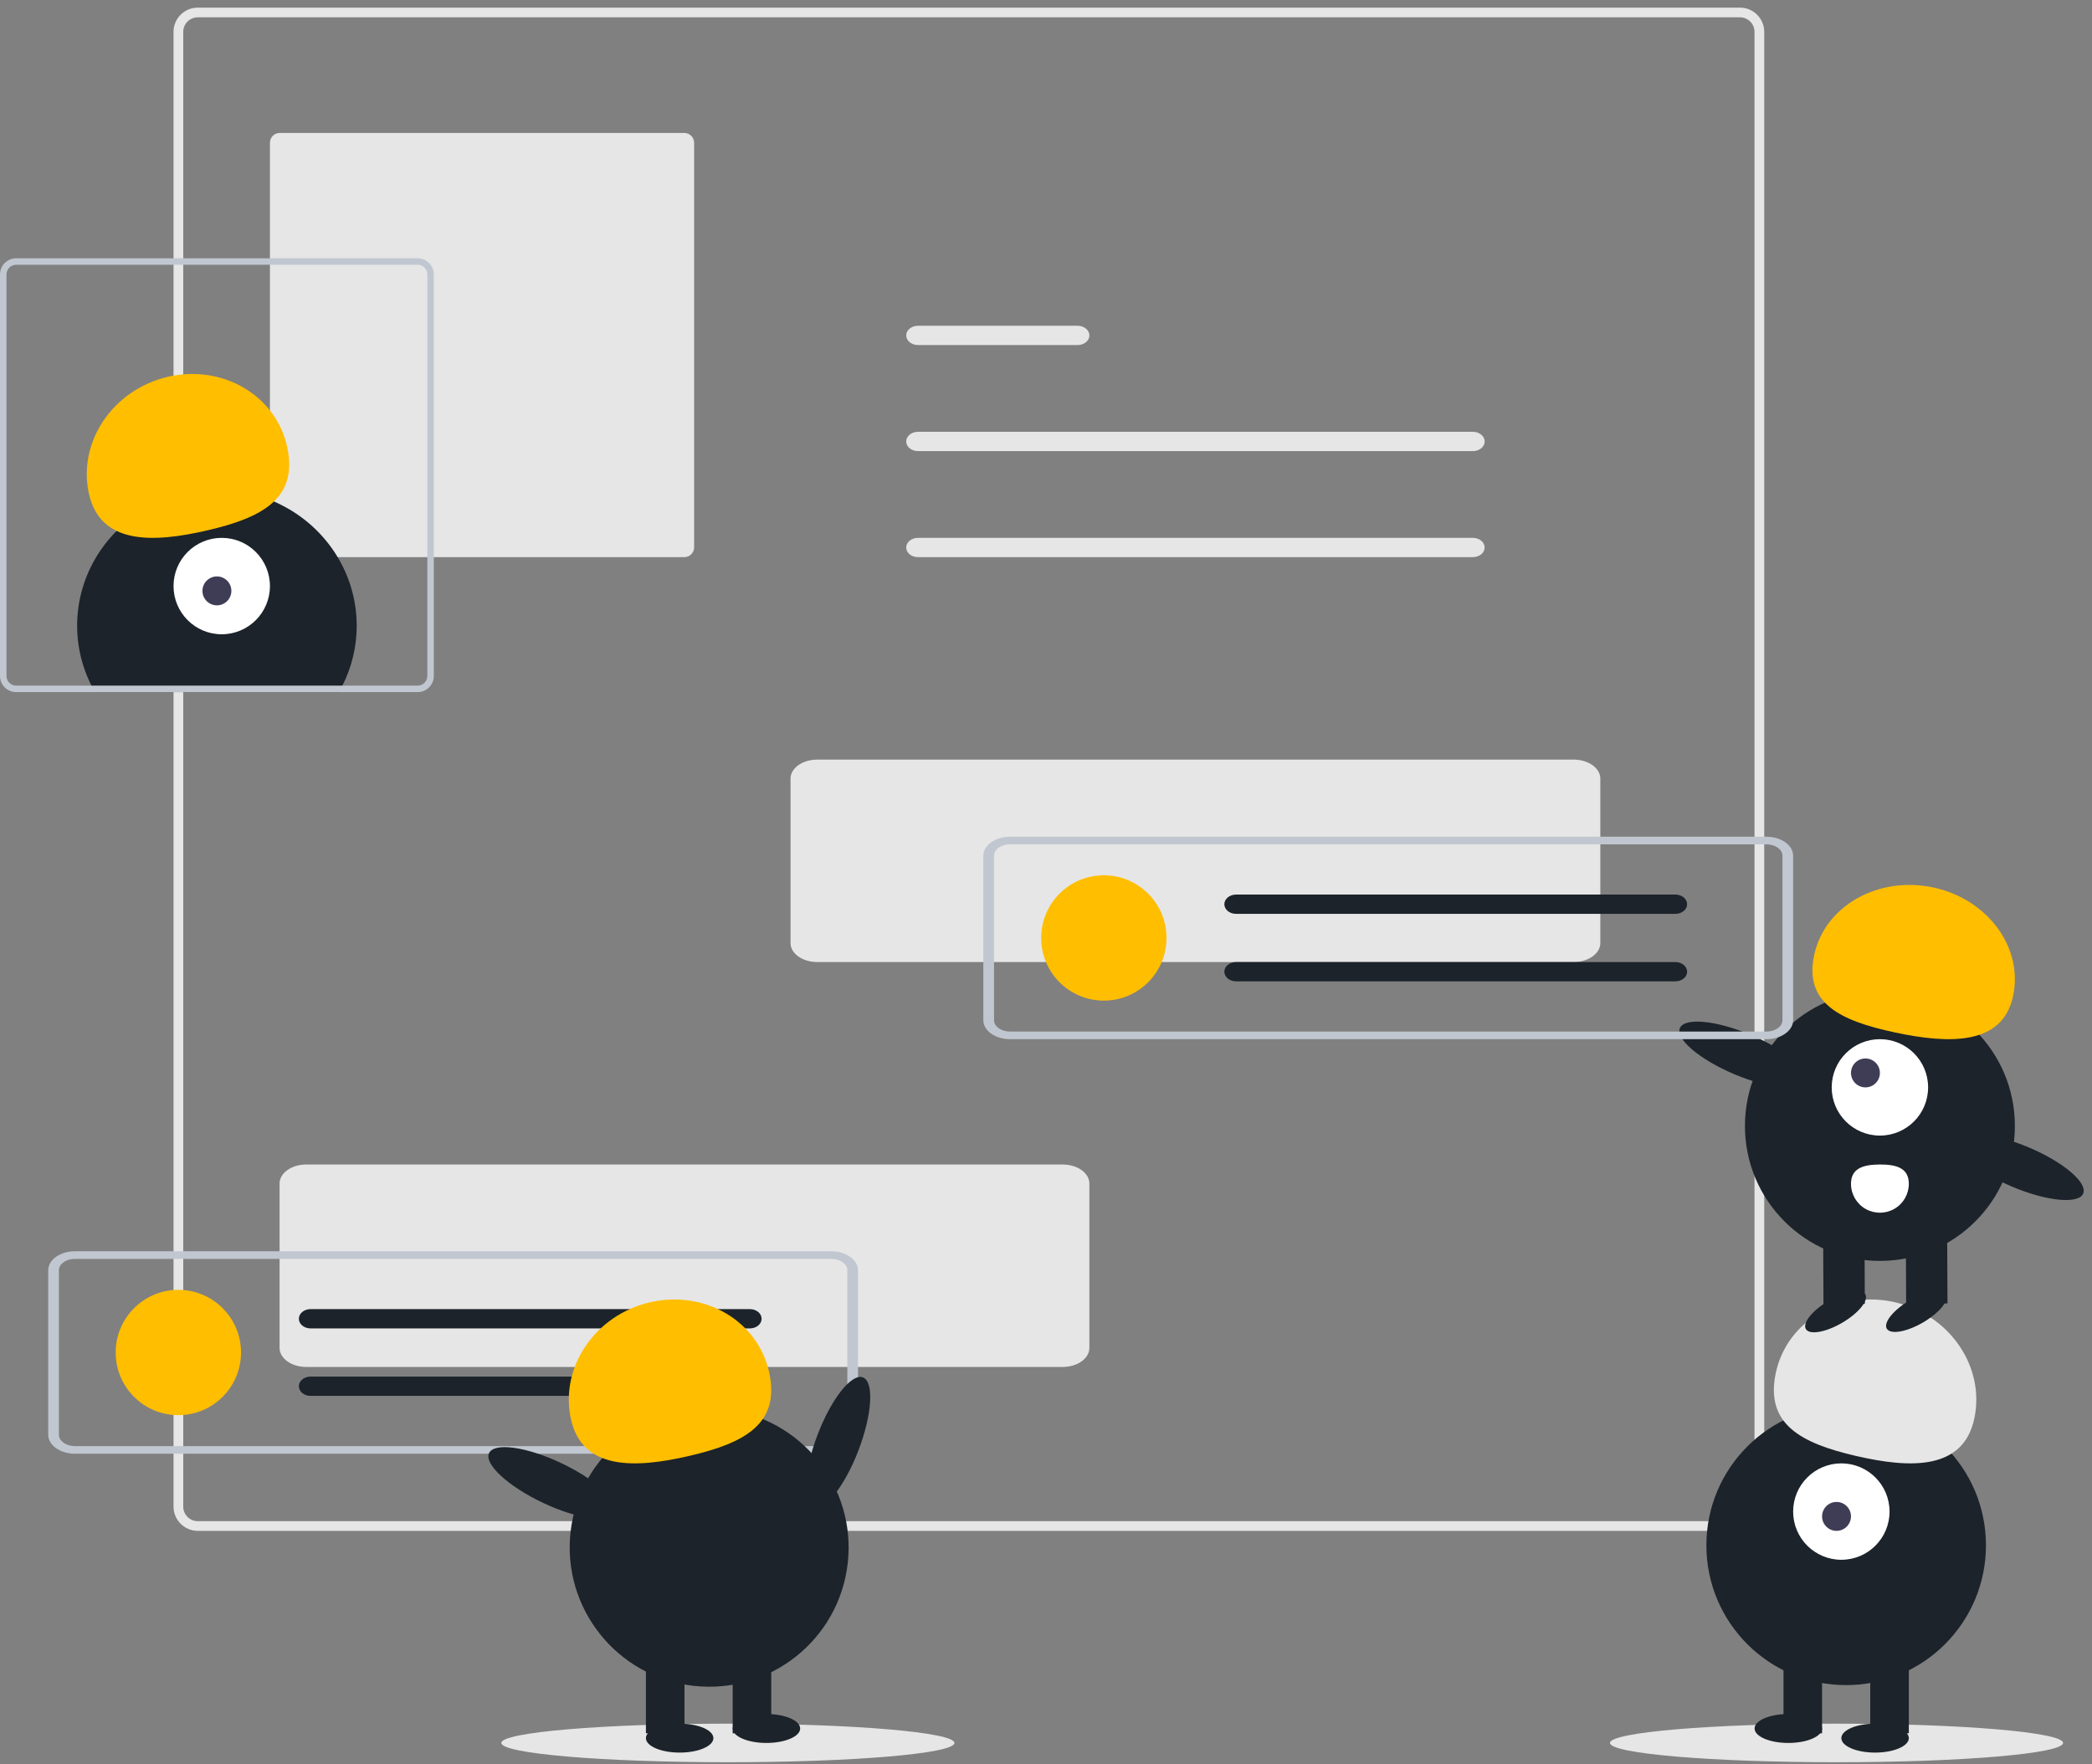<?xml version="1.0" encoding="UTF-8"?>
<svg width="217px" height="183px" viewBox="0 0 217 183" version="1.1" xmlns="http://www.w3.org/2000/svg" xmlns:xlink="http://www.w3.org/1999/xlink">
    <rect x="0" y="0" width="217" height="183" fill="#808080" stroke="none"/>
    <title>D2E70EAB-8933-4BF1-AD1A-00F33E03CB94</title>
    <g id="Manager" stroke="none" stroke-width="1" fill="none" fill-rule="evenodd">
        <g id="Invite-unactive" transform="translate(-79, -223)" fill-rule="nonzero">
            <g id="undraw_design_team_af2y" transform="translate(79, 223)">
                <ellipse id="Oval" fill="#E6E6E6" cx="190.5" cy="180.791" rx="23.5" ry="2"></ellipse>
                <ellipse id="Oval" fill="#E6E6E6" cx="75.5" cy="180.791" rx="23.5" ry="2"></ellipse>
                <path d="M180.48,158.791 L20.52,158.791 C19.129,158.791 18,157.666 18,156.28 L18,3.302 C18,1.916 19.129,0.791 20.52,0.791 L180.48,0.791 C181.871,0.791 183,1.916 183,3.302 L183,156.28 C183,157.666 181.871,158.791 180.48,158.791 L180.48,158.791 Z M20.52,1.795 C19.686,1.795 19.008,2.47 19.008,3.302 L19.008,156.28 C19.008,157.112 19.686,157.787 20.52,157.787 L180.48,157.787 C181.314,157.787 181.992,157.112 181.992,156.28 L181.992,3.302 C181.992,2.47 181.314,1.795 180.48,1.795 L20.52,1.795 Z" id="Shape" fill="#E6E6E6"></path>
                <path d="M29.015,13.791 C28.455,13.792 28.001,14.246 28,14.806 L28,56.776 C28.001,57.336 28.455,57.79 29.015,57.791 L70.985,57.791 C71.545,57.79 71.999,57.336 72,56.776 L72,14.806 C71.999,14.246 71.545,13.792 70.985,13.791 L29.015,13.791 Z" id="Path" fill="#E6E6E6"></path>
                <path d="M95.201,44.791 C94.534,44.8 94,45.245 94,45.791 C94,46.337 94.534,46.782 95.201,46.791 L152.756,46.791 C153.193,46.798 153.601,46.613 153.826,46.306 C154.051,45.999 154.058,45.617 153.846,45.305 C153.633,44.992 153.233,44.796 152.796,44.791 C152.783,44.791 152.769,44.791 152.756,44.791 L95.201,44.791 Z" id="b9d15c13-74bb-46fd-a6fd-5a7002be597d" fill="#E6E6E6"></path>
                <path d="M95.207,33.791 C94.537,33.8 94,34.245 94,34.791 C94,35.337 94.537,35.782 95.207,35.791 L111.75,35.791 C112.189,35.798 112.599,35.613 112.825,35.306 C113.051,34.999 113.059,34.617 112.845,34.305 C112.631,33.992 112.229,33.796 111.79,33.791 C111.777,33.791 111.763,33.791 111.75,33.791 L95.207,33.791 Z" id="fb98932a-aea9-43a1-946e-96a095a0002f" fill="#E6E6E6"></path>
                <path d="M95.201,55.791 C94.534,55.8 94,56.245 94,56.791 C94,57.337 94.534,57.782 95.201,57.791 L152.762,57.791 C153.435,57.799 153.989,57.359 154,56.807 C154.011,56.256 153.475,55.802 152.802,55.791 C152.789,55.791 152.775,55.791 152.762,55.791 L95.201,55.791 Z" id="a8382d7c-76a2-4f66-b41d-b5784413a475" fill="#E6E6E6"></path>
                <path d="M163.229,99.791 L84.771,99.791 C83.241,99.791 82.002,98.908 82,97.819 L82,80.763 C82.002,79.674 83.241,78.791 84.771,78.791 L163.229,78.791 C164.759,78.791 165.998,79.674 166,80.763 L166,97.819 C165.999,98.907 164.759,99.79 163.229,99.791 Z" id="a69b3c31-ebec-4776-89b9-9c88b713759e" fill="#E6E6E6"></path>
                <path d="M110.229,141.791 L31.771,141.791 C30.241,141.791 29.002,140.908 29,139.819 L29,122.763 C29.002,121.674 30.241,120.791 31.771,120.791 L110.229,120.791 C111.759,120.791 112.998,121.674 113,122.763 L113,139.819 C112.999,140.907 111.759,141.79 110.229,141.791 Z" id="ac481be8-039b-4a38-bb10-2d9a81406e5c" fill="#E6E6E6"></path>
                <path d="M86.229,150.791 L7.771,150.791 C6.241,150.791 5.002,149.908 5,148.819 L5,131.763 C5.002,130.674 6.241,129.791 7.771,129.791 L86.229,129.791 C87.759,129.791 88.998,130.674 89,131.763 L89,148.819 C88.999,149.907 87.759,150.79 86.229,150.791 Z M7.771,130.579 C6.853,130.579 6.109,131.109 6.108,131.762 L6.108,148.818 C6.108,149.471 6.853,150.001 7.771,150.001 L86.229,150.001 C87.147,150.001 87.891,149.471 87.892,148.818 L87.892,131.763 C87.892,131.11 87.147,130.58 86.229,130.58 L7.771,130.579 Z" id="e05581d0-cd6a-412e-af3c-57495fab8d46" fill="#C1C7D0"></path>
                <circle id="Oval" fill="#FFBE00" cx="114.5" cy="97.291" r="6.5"></circle>
                <circle id="Oval" fill="#FFBE00" cx="18.5" cy="140.291" r="6.5"></circle>
                <path d="M128.196,92.791 C127.532,92.8 127,93.245 127,93.791 C127,94.337 127.532,94.782 128.196,94.791 L173.767,94.791 C174.438,94.799 174.989,94.359 175,93.807 C175.011,93.256 174.477,92.802 173.807,92.791 C173.794,92.791 173.781,92.791 173.767,92.791 L128.196,92.791 Z" id="f4993879-8a0d-4ea4-907e-e549be7081a0" fill="#1C232A"></path>
                <path d="M128.196,99.791 C127.532,99.8 127,100.245 127,100.791 C127,101.337 127.532,101.782 128.196,101.791 L173.767,101.791 C174.438,101.799 174.989,101.359 175,100.807 C175.011,100.256 174.477,99.802 173.807,99.791 C173.794,99.791 173.781,99.791 173.767,99.791 L128.196,99.791 Z" id="a649136c-96b9-48c7-9686-75389104c34a" fill="#1C232A"></path>
                <path d="M32.196,135.791 C31.532,135.8 31,136.245 31,136.791 C31,137.337 31.532,137.782 32.196,137.791 L77.767,137.791 C78.438,137.799 78.989,137.359 79,136.807 C79.011,136.256 78.477,135.802 77.807,135.791 C77.794,135.791 77.781,135.791 77.767,135.791 L32.196,135.791 Z" id="bf4cb793-0df2-4753-9628-c376ea3545d1" fill="#1C232A"></path>
                <path d="M32.196,142.791 C31.532,142.8 31,143.245 31,143.791 C31,144.337 31.532,144.782 32.196,144.791 L77.767,144.791 C78.438,144.799 78.989,144.359 79,143.807 C79.011,143.256 78.477,142.802 77.807,142.791 C77.794,142.791 77.781,142.791 77.767,142.791 L32.196,142.791 Z" id="bf2170fd-291c-4664-b596-01f8e04656d6" fill="#1C232A"></path>
                <circle id="Oval" fill="#1C232A" cx="191.5" cy="160.291" r="14.5"></circle>
                <rect id="Rectangle" fill="#1C232A" x="194" y="171.791" width="4" height="8"></rect>
                <rect id="Rectangle" fill="#1C232A" x="185" y="171.791" width="4" height="8"></rect>
                <ellipse id="Oval" fill="#1C232A" cx="194.5" cy="180.291" rx="3.5" ry="1.5"></ellipse>
                <ellipse id="Oval" fill="#1C232A" cx="185.5" cy="179.291" rx="3.5" ry="1.5"></ellipse>
                <circle id="Oval" fill="#FFFFFF" cx="191" cy="156.791" r="5"></circle>
                <circle id="Oval" fill="#3F3D56" cx="190.5" cy="157.291" r="1.5"></circle>
                <path d="M204.789,147.153 C205.939,141.805 202.264,136.401 196.58,135.083 C190.896,133.765 185.357,137.032 184.207,142.38 C183.057,147.727 186.824,149.7 192.508,151.018 C198.191,152.336 203.64,152.5 204.789,147.153 Z" id="Path" fill="#E6E6E6"></path>
                <path d="M37,64.901 C37.004,67.063 36.493,69.197 35.509,71.136 C35.398,71.359 35.28,71.575 35.155,71.791 L9.849,71.791 C9.725,71.575 9.607,71.359 9.496,71.136 C6.851,65.918 7.77,59.656 11.81,55.367 C15.851,51.078 22.184,49.642 27.758,51.751 C33.331,53.861 37.002,59.083 37,64.901 L37,64.901 Z" id="Path" fill="#1C232A"></path>
                <circle id="Oval" fill="#FFFFFF" cx="23" cy="60.791" r="5"></circle>
                <circle id="Oval" fill="#3F3D56" cx="22.5" cy="61.291" r="1.5"></circle>
                <path d="M9.211,51.153 C8.061,45.805 11.736,40.401 17.42,39.083 C23.104,37.765 28.643,41.032 29.793,46.38 C30.943,51.727 27.176,53.7 21.492,55.018 C15.809,56.336 10.36,56.5 9.211,51.153 Z" id="Path" fill="#FFBE00"></path>
                <path d="M43.321,26.791 L1.679,26.791 C0.752,26.791 0,27.543 0,28.47 L0,70.112 C0,71.039 0.752,71.791 1.679,71.791 L43.321,71.791 C44.248,71.791 45,71.039 45,70.112 L45,28.47 C45,27.543 44.248,26.791 43.321,26.791 L43.321,26.791 Z M44.328,70.112 C44.327,70.668 43.877,71.118 43.321,71.119 L1.679,71.119 C1.123,71.118 0.673,70.668 0.672,70.112 L0.672,28.47 C0.673,27.914 1.123,27.464 1.679,27.463 L43.321,27.463 C43.877,27.464 44.327,27.914 44.328,28.47 L44.328,70.112 Z" id="Shape" fill="#C1C7D0"></path>
                <ellipse id="Oval" fill="#1C232A" transform="translate(86.931, 149.619) rotate(-69.082) translate(-86.931, -149.619) " cx="86.931" cy="149.619" rx="7.22" ry="2.27"></ellipse>
                <ellipse id="Oval" fill="#1C232A" transform="translate(73.56, 160.52) rotate(-80.783) translate(-73.56, -160.52) " cx="73.56" cy="160.52" rx="14.436" ry="14.466"></ellipse>
                <rect id="Rectangle" fill="#1C232A" x="67" y="171.791" width="4" height="8"></rect>
                <rect id="Rectangle" fill="#1C232A" x="76" y="171.791" width="4" height="8"></rect>
                <ellipse id="Oval" fill="#1C232A" cx="70.5" cy="180.291" rx="3.5" ry="1.5"></ellipse>
                <ellipse id="Oval" fill="#1C232A" cx="79.5" cy="179.291" rx="3.5" ry="1.5"></ellipse>
                <path d="M59.211,147.153 C58.061,141.805 61.736,136.401 67.42,135.083 C73.104,133.765 78.643,137.032 79.793,142.38 C80.943,147.727 77.176,149.7 71.492,151.018 C65.809,152.336 60.36,152.5 59.211,147.153 Z" id="Path" fill="#FFBE00"></path>
                <ellipse id="Oval" fill="#1C232A" transform="translate(57.265, 153.822) rotate(-64.626) translate(-57.265, -153.822) " cx="57.265" cy="153.822" rx="2.267" ry="7.231"></ellipse>
                <circle id="Oval" fill="#1C232A" cx="195" cy="116.791" r="14"></circle>
                <polygon id="Rectangle" fill="#1C232A" transform="translate(199.847, 131.379) rotate(-0.266) translate(-199.847, -131.379) " points="197.704 127.547 201.991 127.547 201.991 135.211 197.704 135.211"></polygon>
                <polygon id="Rectangle" fill="#1C232A" transform="translate(191.273, 131.419) rotate(-0.266) translate(-191.273, -131.419) " points="189.129 127.587 193.417 127.587 193.417 135.251 189.129 135.251"></polygon>
                <ellipse id="Oval" fill="#1C232A" transform="translate(190.401, 136.057) rotate(-30.266) translate(-190.401, -136.057) " cx="190.401" cy="136.057" rx="3.571" ry="1.338"></ellipse>
                <ellipse id="Oval" fill="#1C232A" transform="translate(198.797, 136.018) rotate(-30.266) translate(-198.797, -136.018) " cx="198.797" cy="136.018" rx="3.571" ry="1.338"></ellipse>
                <circle id="Oval" fill="#FFFFFF" cx="195" cy="112.791" r="5"></circle>
                <circle id="Oval" fill="#3F3D56" cx="193.5" cy="111.291" r="1.5"></circle>
                <path d="M208.798,103.39 C209.924,98.346 206.225,93.271 200.537,92.055 C194.848,90.839 189.324,93.942 188.199,98.986 C187.073,104.03 190.848,105.872 196.536,107.088 C202.225,108.304 207.673,108.434 208.798,103.39 Z" id="Path" fill="#FFBE00"></path>
                <ellipse id="Oval" fill="#1C232A" transform="translate(180.752, 109.386) rotate(-67.095) translate(-180.752, -109.386) " cx="180.752" cy="109.386" rx="2.211" ry="7.054"></ellipse>
                <ellipse id="Oval" fill="#1C232A" transform="translate(209.586, 121.057) rotate(-67.095) translate(-209.586, -121.057) " cx="209.586" cy="121.057" rx="2.211" ry="7.054"></ellipse>
                <path d="M198,122.775 C198.007,123.846 197.441,124.84 196.515,125.381 C195.59,125.922 194.446,125.928 193.514,125.398 C192.582,124.867 192.005,123.88 192,122.809 L192,122.803 C191.992,121.148 193.334,120.799 194.991,120.791 C196.648,120.783 197.992,121.12 198,122.775 Z" id="Path" fill="#FFFFFF"></path>
                <path d="M183.229,107.791 L104.771,107.791 C103.241,107.791 102.002,106.908 102,105.819 L102,88.763 C102.002,87.674 103.241,86.791 104.771,86.791 L183.229,86.791 C184.759,86.791 185.998,87.674 186,88.763 L186,105.819 C185.999,106.907 184.759,107.79 183.229,107.791 Z M104.771,87.579 C103.853,87.579 103.109,88.109 103.108,88.762 L103.108,105.818 C103.108,106.471 103.853,107.001 104.771,107.001 L183.229,107.001 C184.147,107.001 184.891,106.471 184.892,105.818 L184.892,88.763 C184.892,88.11 184.147,87.58 183.229,87.58 L104.771,87.579 Z" id="acccf4df-3a09-4c7b-a8c8-af469fe66e6d" fill="#C1C7D0"></path>
            </g>
        </g>
    </g>
</svg>